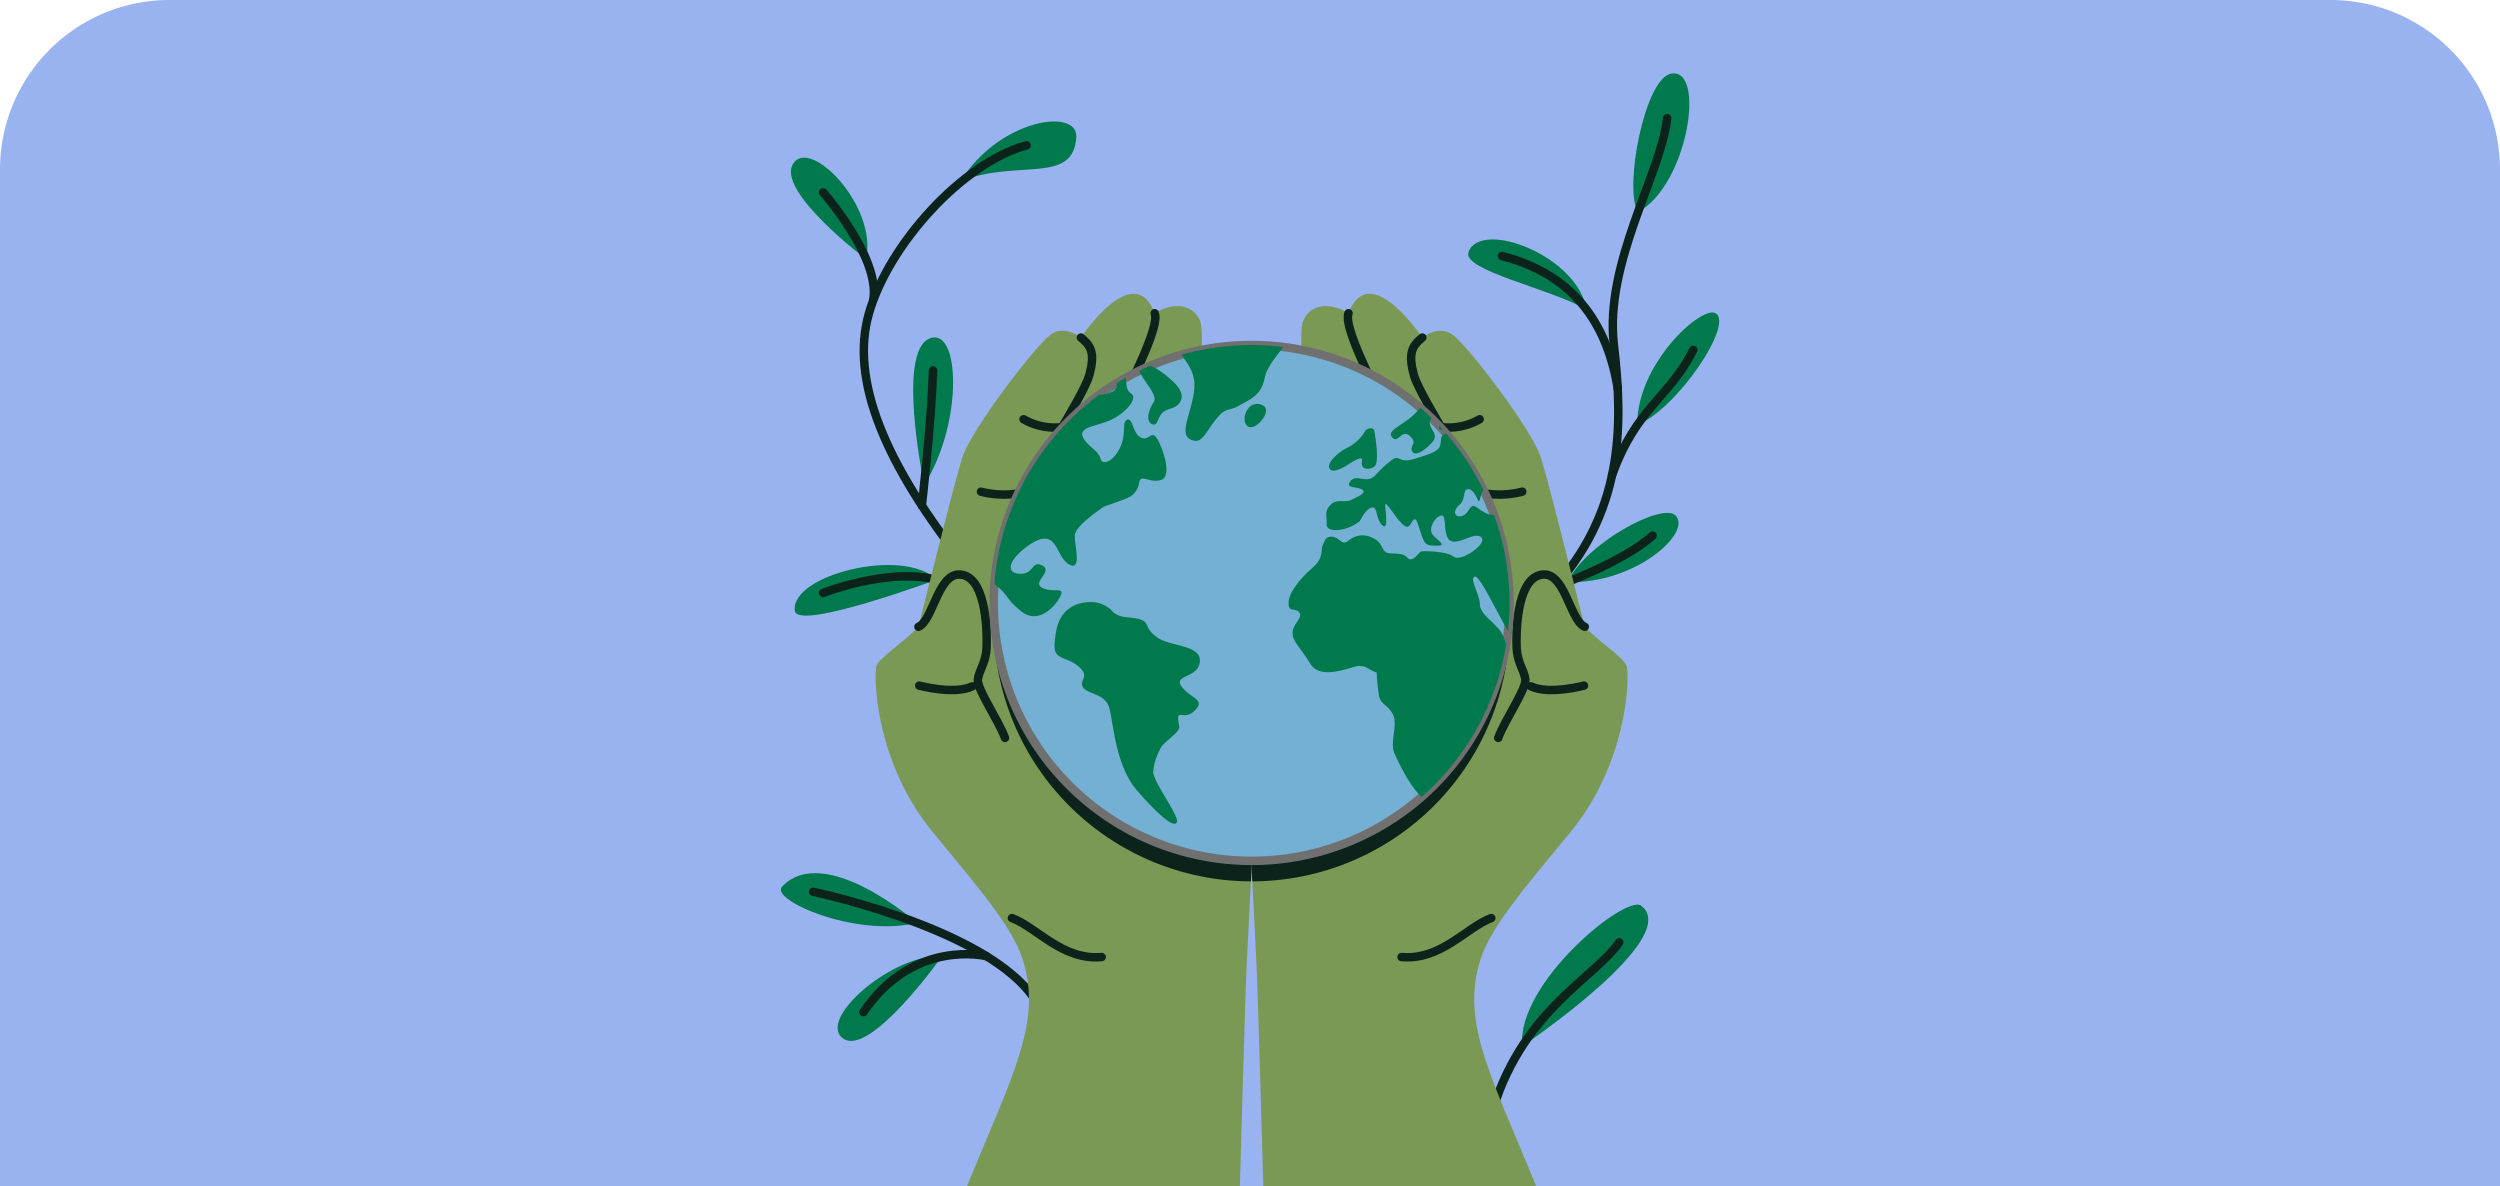 <svg xmlns="http://www.w3.org/2000/svg" xmlns:xlink="http://www.w3.org/1999/xlink" width="295" height="140" viewBox="0 0 295 140">
  <defs>
    <clipPath id="clip-path">
      <rect id="Rectángulo_416118" data-name="Rectángulo 416118" width="110.731" height="131.339" fill="none" stroke="#707070" stroke-width="1"/>
    </clipPath>
    <clipPath id="clip-path-2">
      <path id="Trazado_958043" data-name="Trazado 958043" d="M231.646,325.984a30.433,30.433,0,1,0,30.433-30.433,30.433,30.433,0,0,0-30.433,30.433" transform="translate(-231.646 -295.551)" fill="none"/>
    </clipPath>
  </defs>
  <g id="Grupo_1116501" data-name="Grupo 1116501" transform="translate(-1020 -3800)">
    <path id="Image_Place_Holder" data-name="Image Place Holder" d="M20,0H275a20,20,0,0,1,20,20V140a0,0,0,0,1,0,0H0a0,0,0,0,1,0,0V20A20,20,0,0,1,20,0Z" transform="translate(1020 3800)" fill="#99b3f1"/>
    <g id="Grupo_1116500" data-name="Grupo 1116500" transform="translate(1112.135 3808.662)">
      <g id="Grupo_1116497" data-name="Grupo 1116497" transform="translate(0 -0.001)">
        <g id="Grupo_1116496" data-name="Grupo 1116496" clip-path="url(#clip-path)">
          <path id="Trazado_957991" data-name="Trazado 957991" d="M806.429,921.132c-.661-7.468,12.222-17.95,14.035-16.589,5.037,3.78-14.035,16.589-14.035,16.589" transform="translate(-718.948 -806.335)" fill="#00794c"/>
          <path id="Trazado_957992" data-name="Trazado 957992" d="M931.93,273.42c-.124-7.1,7.51-14.111,9.215-13.192,2.236,1.2-4.443,11.211-9.215,13.192" transform="translate(-830.858 -231.933)" fill="#00794c"/>
          <path id="Trazado_957993" data-name="Trazado 957993" d="M761.85,188.948c-1.009-6.322-12.455-10.7-13.918-6.8-.818,2.179,9.641,4.311,13.918,6.8" transform="translate(-666.777 -161.079)" fill="#00794c"/>
          <path id="Trazado_957994" data-name="Trazado 957994" d="M928.114,16.355c-1.707-2.672.76-15.818,3.933-16.333,4.126-.67,1.915,13.2-3.933,16.333" transform="translate(-826.96 0.001)" fill="#00794c"/>
          <path id="Trazado_957995" data-name="Trazado 957995" d="M855.8,486.346c2.286-4.668,11.15-9.354,12.72-7.892,2.133,1.985-4.691,8.135-12.72,7.892" transform="translate(-762.985 -426.322)" fill="#00794c"/>
          <path id="Trazado_957996" data-name="Trazado 957996" d="M771.908,966.243c3.415-12.626,12.328-16.557,15.214-20.8" transform="translate(-688.193 -842.907)" fill="none" stroke="#0c231c" stroke-linecap="round" stroke-linejoin="round" stroke-width="1"/>
          <path id="Trazado_957997" data-name="Trazado 957997" d="M837.2,104.678c8.629-9.254,8.646-19.4,7.51-29.126s5.558-20.172,6.283-26.762" transform="translate(-746.405 -43.499)" fill="none" stroke="#0c231c" stroke-linecap="round" stroke-linejoin="round" stroke-width="1"/>
          <path id="Trazado_957998" data-name="Trazado 957998" d="M904.389,315.64c2.872-8.03,6.694-9.062,9.592-14.8" transform="translate(-806.306 -268.21)" fill="none" stroke="#0c231c" stroke-linecap="round" stroke-linejoin="round" stroke-width="1"/>
          <path id="Trazado_957999" data-name="Trazado 957999" d="M798.4,214.3c-1.447-8.831-6.251-13.7-13.646-15.612" transform="translate(-699.644 -177.136)" fill="none" stroke="#0c231c" stroke-linecap="round" stroke-linejoin="round" stroke-width="1"/>
          <path id="Trazado_958000" data-name="Trazado 958000" d="M853.715,502.958C850.075,506.2,842.171,509,842.171,509" transform="translate(-750.835 -448.411)" fill="none" stroke="#0c231c" stroke-linecap="round" stroke-linejoin="round" stroke-width="1"/>
          <path id="Trazado_958001" data-name="Trazado 958001" d="M74.1,960.862c-5.443-.561-14.807,7.31-11.651,9.636S74.1,960.862,74.1,960.862" transform="translate(-55.114 -856.629)" fill="#00794c"/>
          <path id="Trazado_958002" data-name="Trazado 958002" d="M16.075,876.032c-7.34,1.75-17.4-2.73-15.93-4.276,5.019-5.278,15.93,4.276,15.93,4.276" transform="translate(0 -775.794)" fill="#00794c"/>
          <path id="Trazado_958003" data-name="Trazado 958003" d="M31.809,536.628c-3.776-3.887-17.23-.616-16.707,3.669.3,2.418,16.707-3.669,16.707-3.669" transform="translate(-13.451 -476.883)" fill="#00794c"/>
          <path id="Trazado_958004" data-name="Trazado 958004" d="M145.3,304.7c4.438-7,4.287-17.842,1.052-17.39-4.571.639-1.052,17.39-1.052,17.39" transform="translate(-128.384 -256.139)" fill="#00794c"/>
          <path id="Trazado_958005" data-name="Trazado 958005" d="M19.889,103.647c1.358-6.319-6.663-14.494-8.629-11.234s8.629,11.234,8.629,11.234" transform="translate(-9.822 -81.729)" fill="#00794c"/>
          <path id="Trazado_958006" data-name="Trazado 958006" d="M195.629,59.365c4.571-7.34,13.86-8.715,13.65-5.194-.338,5.652-6.917,2.535-13.65,5.194" transform="translate(-174.413 -46.645)" fill="#00794c"/>
          <path id="Trazado_958007" data-name="Trazado 958007" d="M62.383,905.3c-2.818-9.8-27.174-14.9-27.174-14.9" transform="translate(-31.39 -793.828)" fill="none" stroke="#0c231c" stroke-linecap="round" stroke-linejoin="round" stroke-width="1"/>
          <path id="Trazado_958008" data-name="Trazado 958008" d="M89.921,965.188c5.934-8.79,14.534-6.6,14.534-6.6" transform="translate(-80.169 -854.411)" fill="none" stroke="#0c231c" stroke-linecap="round" stroke-linejoin="round" stroke-width="1"/>
          <path id="Trazado_958009" data-name="Trazado 958009" d="M61.433,548.351c-5.757-2.967-15.34.828-15.34.828" transform="translate(-41.094 -487.871)" fill="none" stroke="#0c231c" stroke-linecap="round" stroke-linejoin="round" stroke-width="1"/>
          <path id="Trazado_958010" data-name="Trazado 958010" d="M102.707,128.309c-10.142-12.626-13.937-22.493-11.8-30.133,2.3-8.208,11.109-17.888,18.63-19.93" transform="translate(-80.536 -69.76)" fill="none" stroke="#0c231c" stroke-linecap="round" stroke-linejoin="round" stroke-width="1"/>
          <path id="Trazado_958011" data-name="Trazado 958011" d="M154.782,323.312c-.207,6.417-1.319,15.929-1.319,15.929" transform="translate(-136.82 -288.248)" fill="none" stroke="#0c231c" stroke-linecap="round" stroke-linejoin="round" stroke-width="1"/>
          <path id="Trazado_958012" data-name="Trazado 958012" d="M52.032,142.044c.677-5.024-5.939-12.525-5.939-12.525" transform="translate(-41.094 -115.472)" fill="none" stroke="#0c231c" stroke-linecap="round" stroke-linejoin="round" stroke-width="1"/>
          <path id="Trazado_958013" data-name="Trazado 958013" d="M542.908,345.129H510.686s-.652-23.367-.807-26.247-.932-18.527-.932-18.527,6.889-20.169,7.3-27.353-1.668-27.43-.913-29.849c.547-1.754,2.7-2.691,5.4-1.069,2.5-6.486,8.71,2.877,8.71,2.877s1.9-1.52,3.516-.389c1.81,1.271,9.447,11.253,10.492,14.567s5.158,19.952,5.158,19.952c2.06,2.091,4.808,3.767,4.983,4.708.322,1.734-.056,11.564-6.775,19.658-5.877,7.081-9.332,11.246-10.5,14.88-2.378,7.4,1.244,13.716,6.584,26.791" transform="translate(-453.75 -213.79)" fill="#7a9954"/>
          <path id="Trazado_958014" data-name="Trazado 958014" d="M508.946,374.814s.213,4.28.438,8.775a30.433,30.433,0,0,0,5.875-60.277c.307,7.2,1.286,19.012.99,24.148-.414,7.184-7.3,27.353-7.3,27.353" transform="translate(-453.75 -288.248)" fill="#0c231c"/>
          <path id="Trazado_958015" data-name="Trazado 958015" d="M675.428,923.652c4.627.412,7.645-3.5,10.586-4.6" transform="translate(-602.176 -819.382)" fill="none" stroke="#0c231c" stroke-linecap="round" stroke-linejoin="round" stroke-width="1"/>
          <path id="Trazado_958016" data-name="Trazado 958016" d="M780.585,564.486c.784-2.13,3.337-5.787,3.2-6.891s-.951-2-1.027-3.726-.009-7.8,2.683-8.582c3-.871,3.534,5.322,5.355,6.089" transform="translate(-695.929 -486.076)" fill="none" stroke="#0c231c" stroke-linecap="round" stroke-linejoin="round" stroke-width="1"/>
          <path id="Trazado_958017" data-name="Trazado 958017" d="M816.2,666.185c2.131,1.017,6.257-.092,6.257-.092" transform="translate(-727.68 -593.853)" fill="none" stroke="#0c231c" stroke-linecap="round" stroke-linejoin="round" stroke-width="1"/>
          <path id="Trazado_958018" data-name="Trazado 958018" d="M687.15,287.423c-1.3,1.038-1.661,1.969-.988,4.453s7.588,13.092,7.752,13.816,1.252,12.438,1.252,12.438" transform="translate(-611.451 -256.251)" fill="none" stroke="#0c231c" stroke-linecap="round" stroke-linejoin="round" stroke-width="1"/>
          <path id="Trazado_958019" data-name="Trazado 958019" d="M617.072,260.9c-.8,1.966,5.065,12.515,5.065,12.515.966,5.25,3.494,8.235,3.644,9.02s1.185,11.064,1.185,11.064" transform="translate(-550.083 -232.602)" fill="none" stroke="#0c231c" stroke-linecap="round" stroke-linejoin="round" stroke-width="1"/>
          <path id="Trazado_958020" data-name="Trazado 958020" d="M760.369,455.208a10.916,10.916,0,0,0,5.026-.082" transform="translate(-677.905 -405.766)" fill="none" stroke="#0c231c" stroke-linecap="round" stroke-linejoin="round" stroke-width="1"/>
          <path id="Trazado_958021" data-name="Trazado 958021" d="M718.388,377.225a7.38,7.38,0,0,0,4.553-.928" transform="translate(-640.477 -335.487)" fill="none" stroke="#0c231c" stroke-linecap="round" stroke-linejoin="round" stroke-width="1"/>
          <path id="Trazado_958022" data-name="Trazado 958022" d="M113.881,345.129H146.1s.652-23.367.807-26.247.932-18.527.932-18.527-6.889-20.169-7.3-27.353,1.668-27.43.913-29.849c-.547-1.754-2.7-2.691-5.4-1.069-2.5-6.486-8.71,2.877-8.71,2.877s-1.9-1.52-3.515-.389c-1.81,1.271-9.447,11.253-10.493,14.567s-5.158,19.952-5.158,19.952c-2.06,2.091-4.808,3.767-4.983,4.708-.322,1.734.056,11.564,6.775,19.658,5.877,7.081,9.332,11.246,10.5,14.88,2.378,7.4-1.244,13.716-6.584,26.791" transform="translate(-91.929 -213.79)" fill="#7a9954"/>
          <path id="Trazado_958023" data-name="Trazado 958023" d="M262.437,374.814s-.213,4.28-.438,8.775a30.433,30.433,0,0,1-5.875-60.277c-.307,7.2-1.286,19.012-.99,24.148.414,7.184,7.3,27.353,7.3,27.353" transform="translate(-206.523 -288.248)" fill="#0c231c"/>
          <path id="Trazado_958024" data-name="Trazado 958024" d="M262.054,923.652c-4.627.412-7.645-3.5-10.586-4.6" transform="translate(-224.196 -819.382)" fill="none" stroke="#0c231c" stroke-linecap="round" stroke-linejoin="round" stroke-width="1"/>
          <path id="Trazado_958025" data-name="Trazado 958025" d="M159.993,564.486c-.784-2.13-3.337-5.787-3.2-6.891s.951-2,1.027-3.726.009-7.8-2.683-8.582c-3-.871-3.534,5.322-5.355,6.089" transform="translate(-133.54 -486.076)" fill="none" stroke="#0c231c" stroke-linecap="round" stroke-linejoin="round" stroke-width="1"/>
          <path id="Trazado_958026" data-name="Trazado 958026" d="M156.873,666.185c-2.131,1.017-6.257-.092-6.257-.092" transform="translate(-134.281 -593.853)" fill="none" stroke="#0c231c" stroke-linecap="round" stroke-linejoin="round" stroke-width="1"/>
          <path id="Trazado_958027" data-name="Trazado 958027" d="M260.614,287.423c1.3,1.038,1.661,1.969.988,4.453s-7.588,13.092-7.752,13.816S252.6,318.13,252.6,318.13" transform="translate(-225.203 -256.251)" fill="none" stroke="#0c231c" stroke-linecap="round" stroke-linejoin="round" stroke-width="1"/>
          <path id="Trazado_958028" data-name="Trazado 958028" d="M325.475,260.9c.8,1.966-5.065,12.515-5.065,12.515-.966,5.25-3.494,8.235-3.644,9.02S315.58,293.5,315.58,293.5" transform="translate(-281.355 -232.602)" fill="none" stroke="#0c231c" stroke-linecap="round" stroke-linejoin="round" stroke-width="1"/>
          <path id="Trazado_958029" data-name="Trazado 958029" d="M222.823,455.208a10.916,10.916,0,0,1-5.026-.082" transform="translate(-194.176 -405.766)" fill="none" stroke="#0c231c" stroke-linecap="round" stroke-linejoin="round" stroke-width="1"/>
          <path id="Trazado_958030" data-name="Trazado 958030" d="M268.691,377.225a7.381,7.381,0,0,1-4.553-.928" transform="translate(-235.492 -335.487)" fill="none" stroke="#0c231c" stroke-linecap="round" stroke-linejoin="round" stroke-width="1"/>
          <path id="Trazado_958031" data-name="Trazado 958031" d="M292.511,325.984a30.433,30.433,0,1,0-30.433,30.433,30.433,30.433,0,0,0,30.433-30.433" transform="translate(-206.523 -263.498)" fill="#74b0d3" stroke="#707070" stroke-width="1"/>
        </g>
      </g>
      <g id="Grupo_1116499" data-name="Grupo 1116499" transform="translate(25.123 32.052)">
        <g id="Grupo_1116498" data-name="Grupo 1116498" clip-path="url(#clip-path-2)">
          <path id="Trazado_958032" data-name="Trazado 958032" d="M582.749,296.09c-4.639-2.741-9.852,2.012-11.4,3.4,0,0-2.666,2.455-4.024,3.863s-3.445,1.987-2.716,2.82,1.1-1.044,2.091-.154-.054,1.094.261,1.773,1.358.054,2.3-.94-.1-1.462-.211-2.3,1.83-2.037,2.562-1.93-1.308,1.512-1.465,2.3,1.726,0,2.3.833-.365,0-1.358,0-.572.993-.886,1.569-1.3.886-3.03,1.411-1.651-.443-2.428,0a12.769,12.769,0,0,0-2.168,1.979c-1.043.993-2.141-.261-2.873.625s.786.629,1.358.993-.365.783-1.2,1.2-1.687-.113-2.4.507c-.925.8-.522,1.426-.575,2.419s2.289.89,3.867-.368c.167-.133.625-1.358,1.408-1.619s.472,1.358,1.308,2.091.207-2.3.354-2.509,1.315,1.776,2.048,2.405.783.05,1.2-.472.575.472.993,1.672.575,1.3,1.88,1.3-.211-.729-.625-1.408.364-2.037,1.094-2.144.107,2.455,1.1,2.977,2.77-1.1,3.606-.418-2.352,2.98-3.238,2.3-3.5-.679-3.813-.629-1.047,1.461-1.672.732-1.983-.315-2.505-.629-.465-1.182-1.509-1.653a2.519,2.519,0,0,0-2.879.245c-.836.729-1.044-.315-1.908-.418s-.911.468-1.172.993.154,1.462-1.151,2.609-2.82,2.823-2.873,4.128.783.575,1.254,1.2-.733,1.3-.783,2.351.836,1.669,2.087,3.706,4.807.314,5.693.261,1.047.368,2.144.786a21.776,21.776,0,0,0,.261,2.662c.207,1.151.94.993,1.619,2.194s-.368,3.341.207,4.649,2.509,5.378,4.231,5.743a4.481,4.481,0,0,0,3.759-.468,9.962,9.962,0,0,0,2.387-4.388c.121-1.1,1.794-.994,1.948-2.3s-1.93-1.723-.94-3.656,6.479-5.9,6.164-6.843-2.4-.468-3.552-.572-.729-.993-1.619-2.091-2.3-1.933-2.3-3.03-1.3-3.08-.575-3.238,3.763,6.843,4.546,7.208,3.238-1.933,3.863-1.983,2.977-.261,3.238-1.515-.99-1.569-1.669-2.3-1.254.625-2.141-.418-2.144-1.933-1.358-2.141,1.669,1.358,2.3,1.3,1.251-.625,1.983.261.468,1.694,1.619,1.4,2.455-.876,3.188.275,1.512,1.254,2.559.05,3.288,3.084,3.445,3.03l.983-3.356ZM577.064,315.2c-.861.393-1.683-.2-2.509-.783s-.822.861-1.762,1.058-.979-.743-.236-1.333.368-1.712.94-1.84c.354-.079.825.314,1.186,1.176s.186-.783,1.008-1.451.511,1.058.629,1.687,1.6,1.1.743,1.487m2.386,2.509c-1.512-.472.3-1.53.034-2.391s-.737-1.447-.707-2.076.113-.783.906-1.176c1.108-.547,1.276-.272,1.711.432s-.569.861-1.34,1.19.269.808.636,1.812a3.686,3.686,0,0,0,.973,1.579c.6.786-.7,1.1-2.213.629" transform="translate(-517.598 -295.286)" fill="#00794c"/>
          <path id="Trazado_958033" data-name="Trazado 958033" d="M601.793,386.452s.679,3.708,0,4.178-1.671.366-1.462-.627-1.828.574-2.194.731-1.41.731-1.671.052,1.232-1.96,2.089-2.35a5,5,0,0,0,2.141-1.985c.168-.324,1.005-.56,1.1,0" transform="translate(-556.873 -376.293)" fill="#00794c"/>
          <path id="Trazado_958034" data-name="Trazado 958034" d="M782.678,720.2c-.281-.281-1.567.052-1.828.627s-1.985.992-1.88,1.41.836.627.261,1.149-1.515.157-1.045,1.41,1.932,2.716,3.134,0,2.089-3.865,1.358-4.6" transform="translate(-718.799 -674.057)" fill="#00794c"/>
          <path id="Trazado_958035" data-name="Trazado 958035" d="M300.185,575.614c.478-.239,2.9-1.085,4.542.717.8.88,2.311.558,3.347.956s.33.99,1.923,2.106,5.169.843,5.01,2.835-3.188,1.514-2.152,2.948,2.933,1.5,1.514,2.869c-1.06,1.025-1.888.067-1.914.766-.047,1.274.559,1.067-.556,2.1s-1.334,1.078-1.674,1.833a6.552,6.552,0,0,0-.717,2.47c-.08,1.116,3.108,5.26,2.789,5.977s-2.147-.8-4.7-3.745-2.791-7.969-3.269-9.722-2.55-1.594-3.108-2.47.956-1.2-.558-2.47-2.948-.638-2.789-2.709.558-3.586,2.311-4.463" transform="translate(-290.681 -544.878)" fill="#00794c"/>
          <path id="Trazado_958036" data-name="Trazado 958036" d="M183.031,336.7c-2.159,1.535-2.709,3.188-.956,3.267s1.435-1.674,2.709-.956-1.355,1.992,0,2.63,2.709-.239,2.072,1.036-2.63,3.267-4.542,1.753-1.435-1.833-3.108-3.188-1.275-5.339-1.912-5.339,1.2,2.55,0,2.789-2.709-.876-3.666-3.427a11.045,11.045,0,0,1,0-9.164c1.673-3.745,1.833-8.606,3.984-10.2s5.9-.4,7.65,0,2.47,1.992,4.223,2.63,3.666.239,3.984-.478-.637-2.789.478-2.152.319,2.152,1.275,2.789-.877,2.55-2.709,3.267-3.85.756-2.709,2.311c.581.791,1.634,1.265,1.833,2.152.159.71,1.355.478,2.231-1.2s.231-3.188.912-3.427.6,1.514,1.558,2.072,1.275-.877,1.913.08,1.913,4.463.558,4.941-2.537-.862-2.642.439a2.292,2.292,0,0,1-1.318,1.682c-1.592.662-2.655.919-2.948,1.124-1.13.79-3.133,2.254-3.292,3.21s.956,4.463-.717,3.506-1.275-4.7-4.861-2.152" transform="translate(-179.025 -312.978)" fill="#00794c"/>
          <path id="Trazado_958037" data-name="Trazado 958037" d="M434.339,277.755c-2.333-.389-.08-3.506,0-6.455s-2.869-3.984-1.594-5.419.805-.717,2.236-1.594,7.008-2.152,7.247-.717,2.072.956,3.028,1.594-2.231,3.019-2.63,5.175-1.833,2.555-3.028,3.272-1.514.08-2.709,1.594-1.594,2.709-2.55,2.55" transform="translate(-410.65 -266.462)" fill="#00794c"/>
          <path id="Trazado_958038" data-name="Trazado 958038" d="M391.473,321.085c-1.112,1.772-.637,2.709,0,2.709s.319-1.434,1.833-1.833,2.072-1.674.478-3.188-3.347-2.55-3.984-1.833,2.264,3.2,1.673,4.144" transform="translate(-372.565 -314.414)" fill="#00794c"/>
          <path id="Trazado_958039" data-name="Trazado 958039" d="M319.652,304.486c-1.415.25-2.231,1.679-.478,2.871s3.347.4,2.869-1.039-1.036-2.072-2.391-1.833" transform="translate(-308.792 -303.474)" fill="#00794c" stroke="#707070" stroke-width="1"/>
          <path id="Trazado_958040" data-name="Trazado 958040" d="M400.7,261.844c.979.565-1.17.86-1.71,1.806s-.4,3.6-1.215,3.24.63-2.492,0-2.506-2.745.076-2.3-.869,4.275-2.216,5.22-1.67" transform="translate(-377.659 -265.383)" fill="#00794c" stroke="#707070" stroke-width="1"/>
          <path id="Trazado_958041" data-name="Trazado 958041" d="M365.338,284.926c-.689.275.63,2.385,1.035,2.029s.45-2.62-1.035-2.029" transform="translate(-350.664 -285.991)" fill="#00794c" stroke="#707070" stroke-width="1"/>
          <path id="Trazado_958042" data-name="Trazado 958042" d="M506.729,359.759c1.2.629-.945,3.195-1.845,2.43s.135-3.33,1.845-2.43" transform="translate(-474.954 -352.627)" fill="#00794c"/>
        </g>
      </g>
    </g>
  </g>
</svg>
